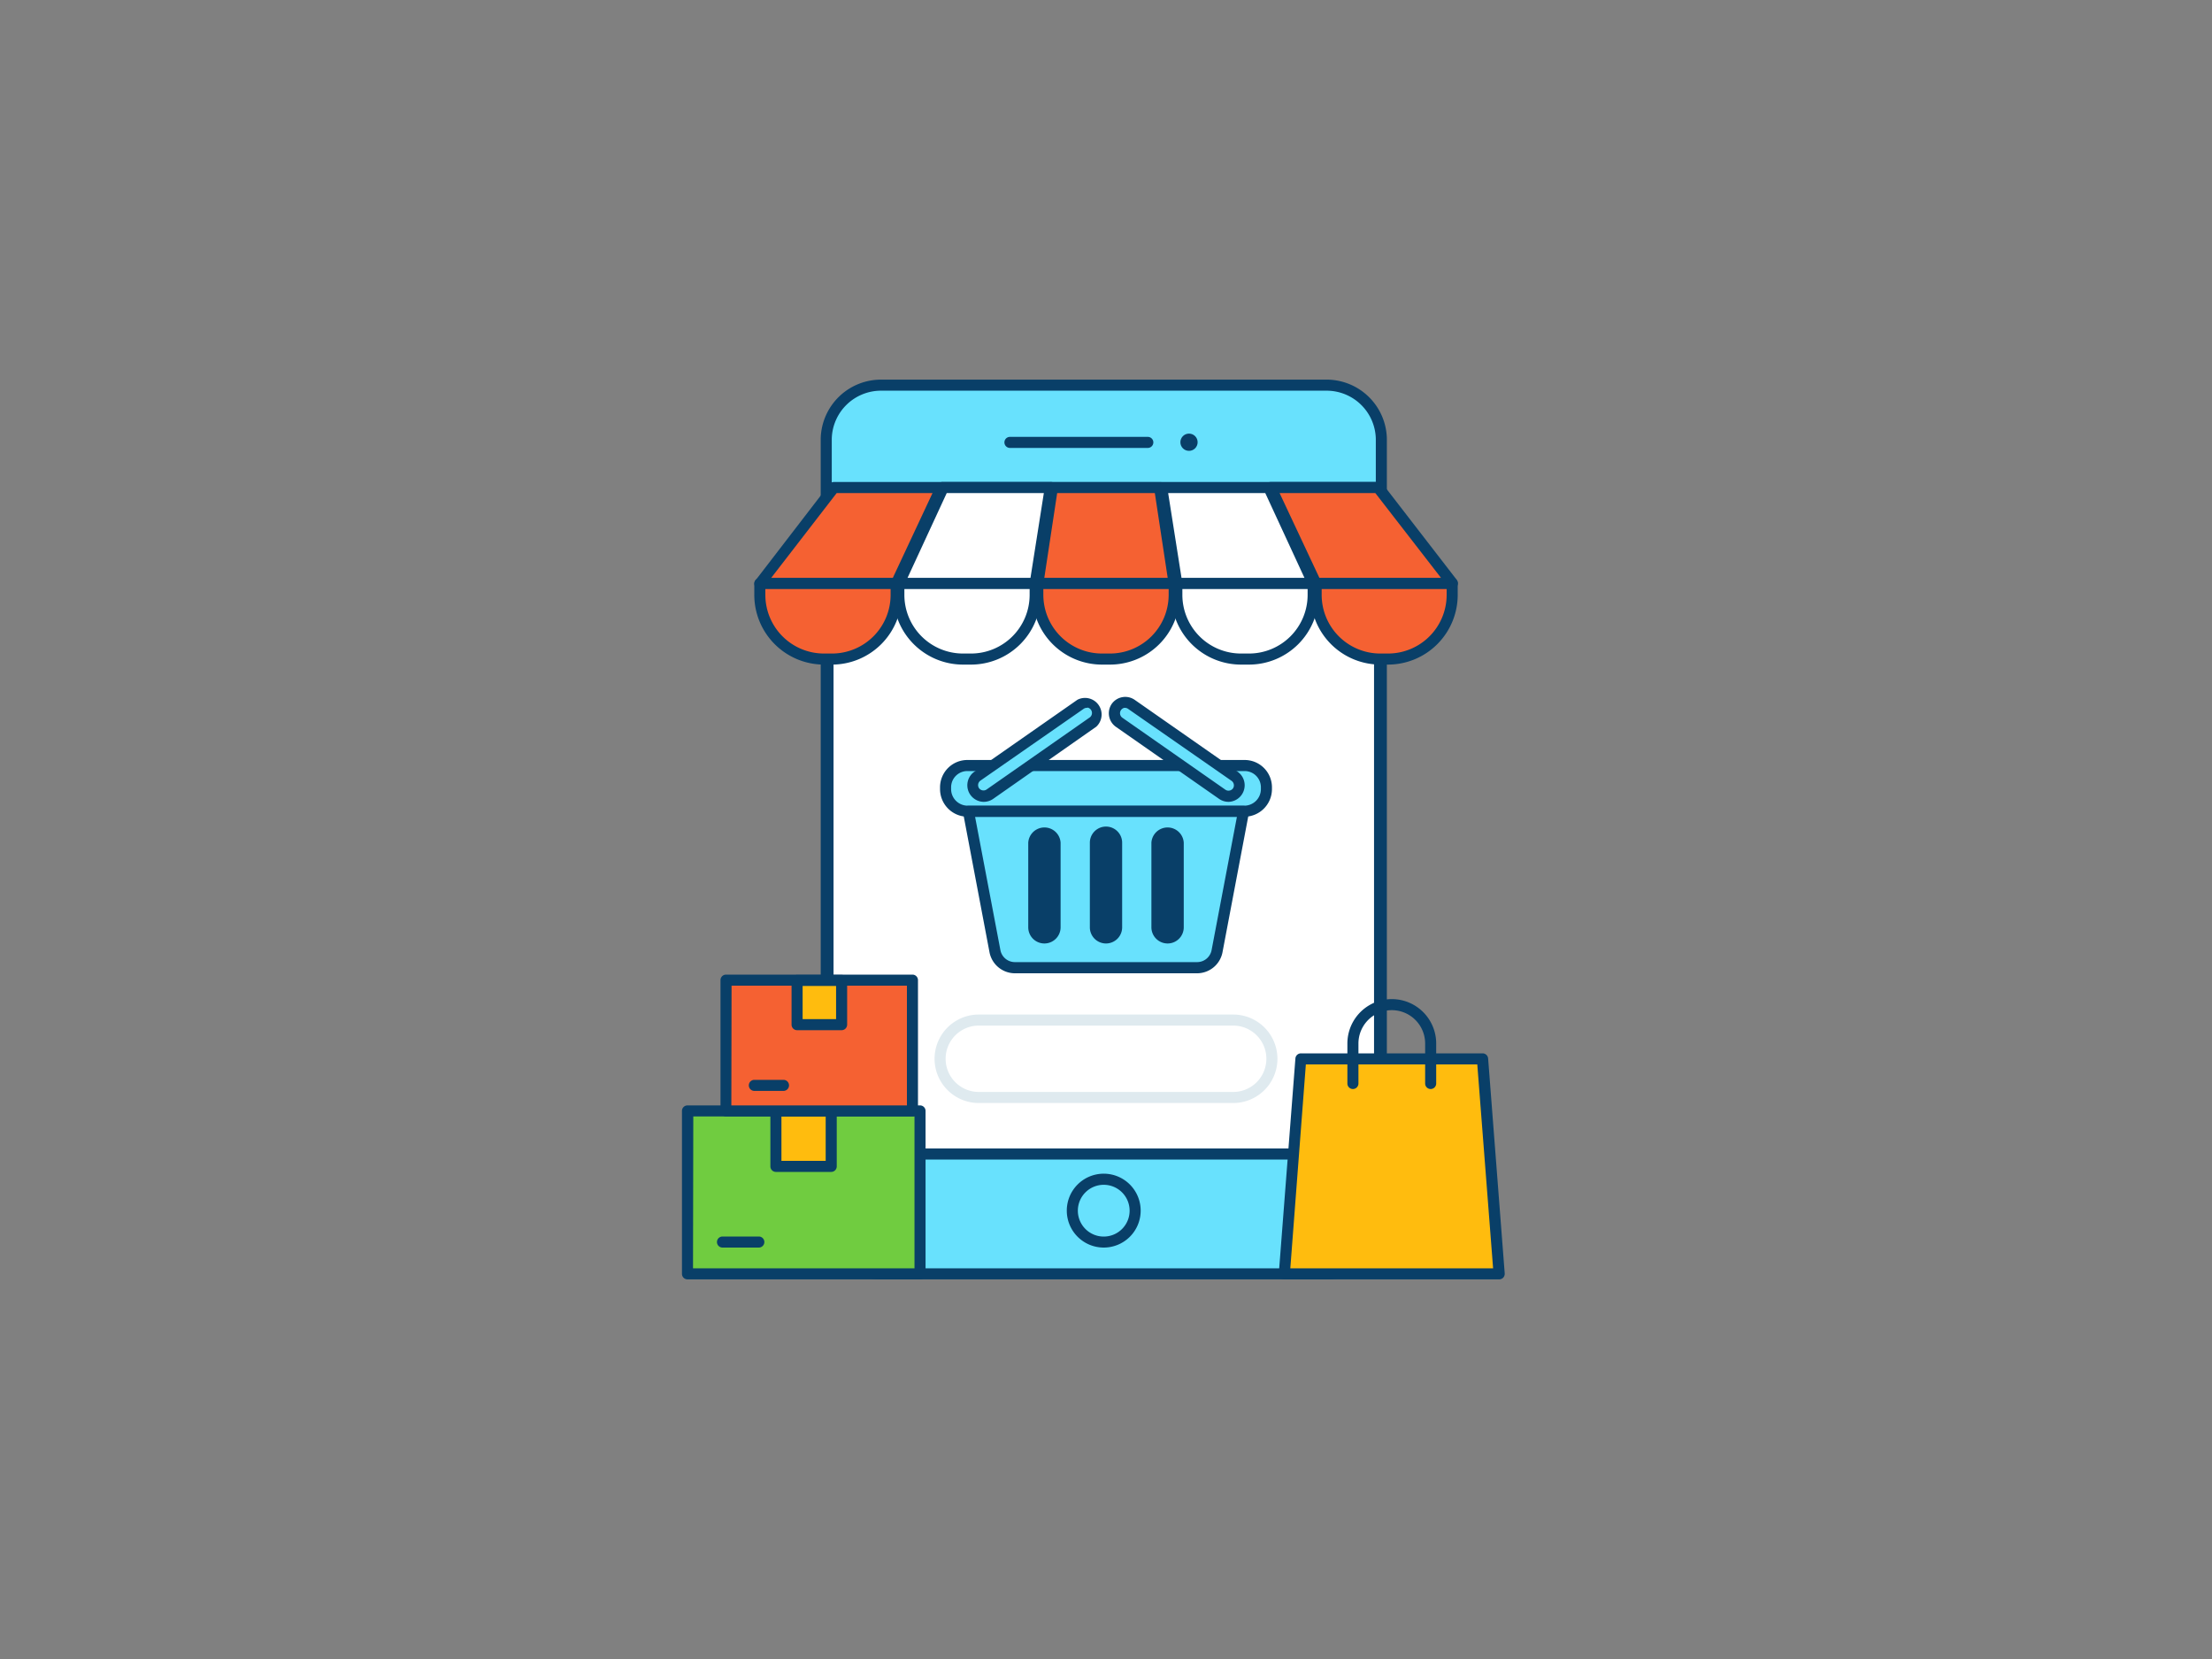 <svg xmlns="http://www.w3.org/2000/svg" viewBox="0 0 400 300"><rect x="0" y="0" width="400" height="300" fill="#808080" stroke="none"/><g id="_329_online_store_outline" data-name="#329_online_store_outline"><path d="M249.79,79.35v141.3a9.9,9.9,0,0,1-10.08,9.7H159.5a9.9,9.9,0,0,1-10.09-9.7V79.35a9.9,9.9,0,0,1,10.09-9.7h80.21A9.9,9.9,0,0,1,249.79,79.35Z" fill="#68e1fd"/><path d="M239.71,231.35H159.5a10.91,10.91,0,0,1-11.09-10.7V79.35a10.91,10.91,0,0,1,11.09-10.7h80.21a10.91,10.91,0,0,1,11.08,10.7v141.3A10.91,10.91,0,0,1,239.71,231.35ZM159.5,70.65a8.91,8.91,0,0,0-9.09,8.7v141.3a8.91,8.91,0,0,0,9.09,8.7h80.21a8.9,8.9,0,0,0,9.08-8.7V79.35a8.9,8.9,0,0,0-9.08-8.7Z" fill="#093f68"/><rect x="149.73" y="88.36" width="99.74" height="120.32" fill="#fff"/><path d="M249.47,209.68H149.73a1,1,0,0,1-1-1V88.36a1,1,0,0,1,1-1h99.74a1,1,0,0,1,1,1V208.68A1,1,0,0,1,249.47,209.68Zm-98.74-2h97.74V89.36H150.73Z" fill="#093f68"/><circle cx="215.01" cy="79.97" r="1.56" fill="#093f68"/><path d="M207.56,81H182.63a1,1,0,0,1,0-2h24.93a1,1,0,0,1,0,2Z" fill="#093f68"/><path d="M199.6,225.6a6.68,6.68,0,1,1,6.67-6.67A6.68,6.68,0,0,1,199.6,225.6Zm0-11.35a4.68,4.68,0,1,0,4.67,4.68A4.68,4.68,0,0,0,199.6,214.25Z" fill="#093f68"/><polygon points="162.05 105.52 137.4 105.52 150.81 88.16 170.18 88.16 162.05 105.52" fill="#f56132"/><path d="M162.05,106.52H137.4a1,1,0,0,1-.9-.56,1,1,0,0,1,.11-1L150,87.55a1,1,0,0,1,.79-.39h19.37a1,1,0,0,1,.84.46,1,1,0,0,1,.07,1L163,105.94A1,1,0,0,1,162.05,106.52Zm-22.61-2h22l7.19-15.36H151.3Z" fill="#093f68"/><path d="M137.4,105.52h24.65a0,0,0,0,1,0,0v2.06a11.6,11.6,0,0,1-11.6,11.6H149a11.6,11.6,0,0,1-11.6-11.6v-2.06A0,0,0,0,1,137.4,105.52Z" fill="#f56132"/><path d="M150.46,120.18H149a12.61,12.61,0,0,1-12.6-12.6v-2.06a1,1,0,0,1,1-1h24.65a1,1,0,0,1,1,1v2.06A12.61,12.61,0,0,1,150.46,120.18ZM138.4,106.52v1.06a10.61,10.61,0,0,0,10.6,10.6h1.46a10.61,10.61,0,0,0,10.59-10.6v-1.06Z" fill="#093f68"/><polygon points="187.19 105.52 162.54 105.52 170.56 88.16 189.93 88.16 187.19 105.52" fill="#fff"/><path d="M187.19,106.52H162.54a1,1,0,0,1-.85-.46,1,1,0,0,1-.06-1l8-17.36a1,1,0,0,1,.91-.58h19.37a1,1,0,0,1,1,1.16l-2.74,17.35A1,1,0,0,1,187.19,106.52Zm-23.09-2h22.24l2.42-15.36H171.2Z" fill="#093f68"/><path d="M162.54,105.52h24.65a0,0,0,0,1,0,0v2.06a11.6,11.6,0,0,1-11.6,11.6h-1.46a11.6,11.6,0,0,1-11.6-11.6v-2.06A0,0,0,0,1,162.54,105.52Z" fill="#fff"/><path d="M175.59,120.18h-1.46a12.61,12.61,0,0,1-12.59-12.6v-2.06a1,1,0,0,1,1-1h24.65a1,1,0,0,1,1,1v2.06A12.61,12.61,0,0,1,175.59,120.18Zm-12.05-13.66v1.06a10.61,10.61,0,0,0,10.59,10.6h1.46a10.61,10.61,0,0,0,10.6-10.6v-1.06Z" fill="#093f68"/><polygon points="212.33 105.52 187.67 105.52 190.31 88.16 209.69 88.16 212.33 105.52" fill="#f56132"/><path d="M212.33,106.52H187.67a1,1,0,0,1-.75-.35,1,1,0,0,1-.23-.8L189.33,88a1,1,0,0,1,1-.85h19.38a1,1,0,0,1,1,.85l2.64,17.36a1,1,0,0,1-.23.8A1,1,0,0,1,212.33,106.52Zm-23.49-2h22.32l-2.33-15.36H191.17Z" fill="#093f68"/><path d="M187.67,105.52h24.65a0,0,0,0,1,0,0v2.06a11.6,11.6,0,0,1-11.6,11.6h-1.46a11.6,11.6,0,0,1-11.6-11.6v-2.06A0,0,0,0,1,187.67,105.52Z" fill="#f56132"/><path d="M200.73,120.18h-1.46a12.61,12.61,0,0,1-12.6-12.6v-2.06a1,1,0,0,1,1-1h24.66a1,1,0,0,1,1,1v2.06A12.61,12.61,0,0,1,200.73,120.18Zm-12.06-13.66v1.06a10.62,10.62,0,0,0,10.6,10.6h1.46a10.62,10.62,0,0,0,10.6-10.6v-1.06Z" fill="#093f68"/><polygon points="237.46 105.52 212.81 105.52 210.07 88.16 229.44 88.16 237.46 105.52" fill="#fff"/><path d="M237.46,106.52H212.81a1,1,0,0,1-1-.85l-2.74-17.35a1,1,0,0,1,1-1.16h19.37a1,1,0,0,1,.91.58l8,17.36a1,1,0,0,1-.06,1A1,1,0,0,1,237.46,106.52Zm-23.8-2H235.9l-7.1-15.36H211.24Z" fill="#093f68"/><path d="M212.81,105.52h24.65a0,0,0,0,1,0,0v2.06a11.6,11.6,0,0,1-11.6,11.6h-1.46a11.6,11.6,0,0,1-11.6-11.6v-2.06a0,0,0,0,1,0,0Z" fill="#fff"/><path d="M225.87,120.18h-1.46a12.61,12.61,0,0,1-12.6-12.6v-2.06a1,1,0,0,1,1-1h24.65a1,1,0,0,1,1,1v2.06A12.61,12.61,0,0,1,225.87,120.18Zm-12.06-13.66v1.06a10.61,10.61,0,0,0,10.6,10.6h1.46a10.61,10.61,0,0,0,10.59-10.6v-1.06Z" fill="#093f68"/><polygon points="262.6 105.52 237.95 105.52 229.82 88.16 249.19 88.16 262.6 105.52" fill="#f56132"/><path d="M262.6,106.52H238a1,1,0,0,1-.91-.58l-8.13-17.36a1,1,0,0,1,.07-1,1,1,0,0,1,.84-.46h19.37a1,1,0,0,1,.79.39l13.41,17.36a1,1,0,0,1,.11,1A1,1,0,0,1,262.6,106.52Zm-24-2h22L248.7,89.16H231.39Z" fill="#093f68"/><path d="M237.95,105.52H262.6a0,0,0,0,1,0,0v2.06a11.6,11.6,0,0,1-11.6,11.6h-1.46a11.6,11.6,0,0,1-11.6-11.6v-2.06a0,0,0,0,1,0,0Z" fill="#f56132"/><path d="M251,120.18h-1.46A12.61,12.61,0,0,1,237,107.58v-2.06a1,1,0,0,1,1-1H262.6a1,1,0,0,1,1,1v2.06A12.61,12.61,0,0,1,251,120.18ZM239,106.52v1.06a10.61,10.61,0,0,0,10.59,10.6H251a10.61,10.61,0,0,0,10.6-10.6v-1.06Z" fill="#093f68"/><polygon points="271.11 230.35 232.25 230.35 235.26 191.48 268.1 191.48 271.11 230.35" fill="#ffbc0e"/><path d="M271.11,231.35H232.25a1,1,0,0,1-.74-.32,1,1,0,0,1-.26-.76l3-38.86a1,1,0,0,1,1-.93H268.1a1,1,0,0,1,1,.93l3,38.86a1.05,1.05,0,0,1-.26.76A1,1,0,0,1,271.11,231.35Zm-37.78-2H270l-2.86-36.87h-31Z" fill="#093f68"/><path d="M258.71,196.93a1,1,0,0,1-1-1V188.7a6,6,0,1,0-12.06,0v7.23a1,1,0,0,1-2,0V188.7a8,8,0,1,1,16.06,0v7.23A1,1,0,0,1,258.71,196.93Z" fill="#093f68"/><rect x="124.27" y="200.89" width="42.05" height="29.46" fill="#70cc40"/><path d="M166.32,231.35h-42a1,1,0,0,1-1-1V200.89a1,1,0,0,1,1-1h42.05a1,1,0,0,1,1,1v29.46A1,1,0,0,1,166.32,231.35Zm-41-2h40.05V201.89h-40Z" fill="#093f68"/><rect x="140.28" y="200.89" width="10.03" height="10.03" fill="#ffbc0e"/><path d="M150.31,211.92h-10a1,1,0,0,1-1-1v-10a1,1,0,0,1,1-1h10a1,1,0,0,1,1,1v10A1,1,0,0,1,150.31,211.92Zm-9-2h8v-8h-8Z" fill="#093f68"/><path d="M137.22,225.6h-6.57a1,1,0,0,1,0-2h6.57a1,1,0,0,1,0,2Z" fill="#093f68"/><rect x="131.29" y="177.24" width="33.75" height="23.65" fill="#f56132"/><path d="M165,201.89H131.29a1,1,0,0,1-1-1V177.24a1,1,0,0,1,1-1H165a1,1,0,0,1,1,1v23.65A1,1,0,0,1,165,201.89Zm-32.75-2H164V178.24H132.29Z" fill="#093f68"/><rect x="144.14" y="177.24" width="8.05" height="8.05" fill="#ffbc0e"/><path d="M152.19,186.29h-8.05a1,1,0,0,1-1-1v-8a1,1,0,0,1,1-1h8.05a1,1,0,0,1,1,1v8A1,1,0,0,1,152.19,186.29Zm-7.05-2h6.05v-6h-6.05Z" fill="#093f68"/><path d="M141.68,197.27h-5.27a1,1,0,0,1,0-2h5.27a1,1,0,0,1,0,2Z" fill="#093f68"/><rect x="170.99" y="138.43" width="58.02" height="8.26" rx="3.94" fill="#68e1fd"/><path d="M225.07,147.69H174.93a5,5,0,0,1-4.94-4.95v-.37a4.94,4.94,0,0,1,4.94-4.94h50.14a4.94,4.94,0,0,1,4.94,4.94v.37A5,5,0,0,1,225.07,147.69Zm-50.14-8.26a2.94,2.94,0,0,0-2.94,2.94v.37a3,3,0,0,0,2.94,2.95h50.14a3,3,0,0,0,2.94-2.95v-.37a2.94,2.94,0,0,0-2.94-2.94Z" fill="#093f68"/><path d="M216.54,175H183.46a3.68,3.68,0,0,1-3.56-3.06l-4.78-25.21h49.76L220.1,171.9A3.68,3.68,0,0,1,216.54,175Z" fill="#68e1fd"/><path d="M216.54,176H183.46a4.69,4.69,0,0,1-4.54-3.87l-4.78-25.22a1,1,0,0,1,.21-.82,1,1,0,0,1,.77-.36h49.76a1,1,0,0,1,.77.36,1,1,0,0,1,.21.82l-4.78,25.22A4.69,4.69,0,0,1,216.54,176Zm-40.21-28.27,4.56,24a2.67,2.67,0,0,0,2.57,2.25h33.08a2.67,2.67,0,0,0,2.57-2.25l4.56-24Z" fill="#093f68"/><rect x="186.94" y="150.47" width="3.85" height="19.15" rx="1.92" fill="#093f68"/><path d="M188.86,170.61a2.92,2.92,0,0,1-2.92-2.92v-15.3a2.93,2.93,0,0,1,5.85,0v15.3A2.93,2.93,0,0,1,188.86,170.61Zm0-19.14a.92.92,0,0,0-.92.92v15.3a.93.93,0,0,0,1.85,0v-15.3A.93.93,0,0,0,188.86,151.47Z" fill="#093f68"/><rect x="198.08" y="150.47" width="3.85" height="19.15" rx="1.92" fill="#093f68"/><path d="M200,170.61a2.92,2.92,0,0,1-2.92-2.92v-15.3a2.92,2.92,0,0,1,5.84,0v15.3A2.92,2.92,0,0,1,200,170.61Zm0-19.14a.92.92,0,0,0-.92.92v15.3a.92.92,0,1,0,1.84,0v-15.3A.92.92,0,0,0,200,151.47Z" fill="#093f68"/><rect x="209.22" y="150.47" width="3.85" height="19.15" rx="1.92" fill="#093f68"/><path d="M211.14,170.61a2.93,2.93,0,0,1-2.93-2.92v-15.3a2.93,2.93,0,0,1,5.85,0v15.3A2.92,2.92,0,0,1,211.14,170.61Zm0-19.14a.93.93,0,0,0-.93.92v15.3a.93.93,0,0,0,1.85,0v-15.3A.92.92,0,0,0,211.14,151.47Z" fill="#093f68"/><path d="M177.84,144a2,2,0,0,1-1.13-3.59l18.69-13a2,2,0,0,1,2.26,3.24L179,143.68A2,2,0,0,1,177.84,144Z" fill="#68e1fd"/><path d="M177.84,145a3,3,0,0,1-1.7-5.41l18.69-13.05a3,3,0,0,1,3.4,4.88L179.54,144.5A3,3,0,0,1,177.84,145Zm18.69-17a1,1,0,0,0-.56.17l-18.69,13a1,1,0,0,0-.24,1.36,1,1,0,0,0,1.36.24l18.68-13.05a1,1,0,0,0-.38-1.76Z" fill="#093f68"/><path d="M222.16,144a2,2,0,0,0,1.13-3.59l-18.69-13a2,2,0,0,0-2.26,3.24L221,143.68A2,2,0,0,0,222.16,144Z" fill="#68e1fd"/><path d="M222.16,145a3,3,0,0,1-1.7-.53l-18.69-13.05a3,3,0,0,1-.73-4.14,3,3,0,0,1,4.13-.74l18.69,13.05a3,3,0,0,1-1.7,5.41Zm-18.69-17h-.17a1,1,0,0,0-.38,1.76l18.68,13.05a1,1,0,0,0,1.36-.24,1,1,0,0,0-.24-1.36l-18.69-13A1,1,0,0,0,203.47,128Z" fill="#093f68"/><rect x="170.01" y="184.51" width="59.98" height="13.96" rx="6.98" fill="#fff"/><path d="M223,199.46H177a8,8,0,1,1,0-16h46a8,8,0,1,1,0,16Zm-46-14a6,6,0,1,0,0,12h46a6,6,0,1,0,0-12Z" fill="#dfeaef"/></g></svg>